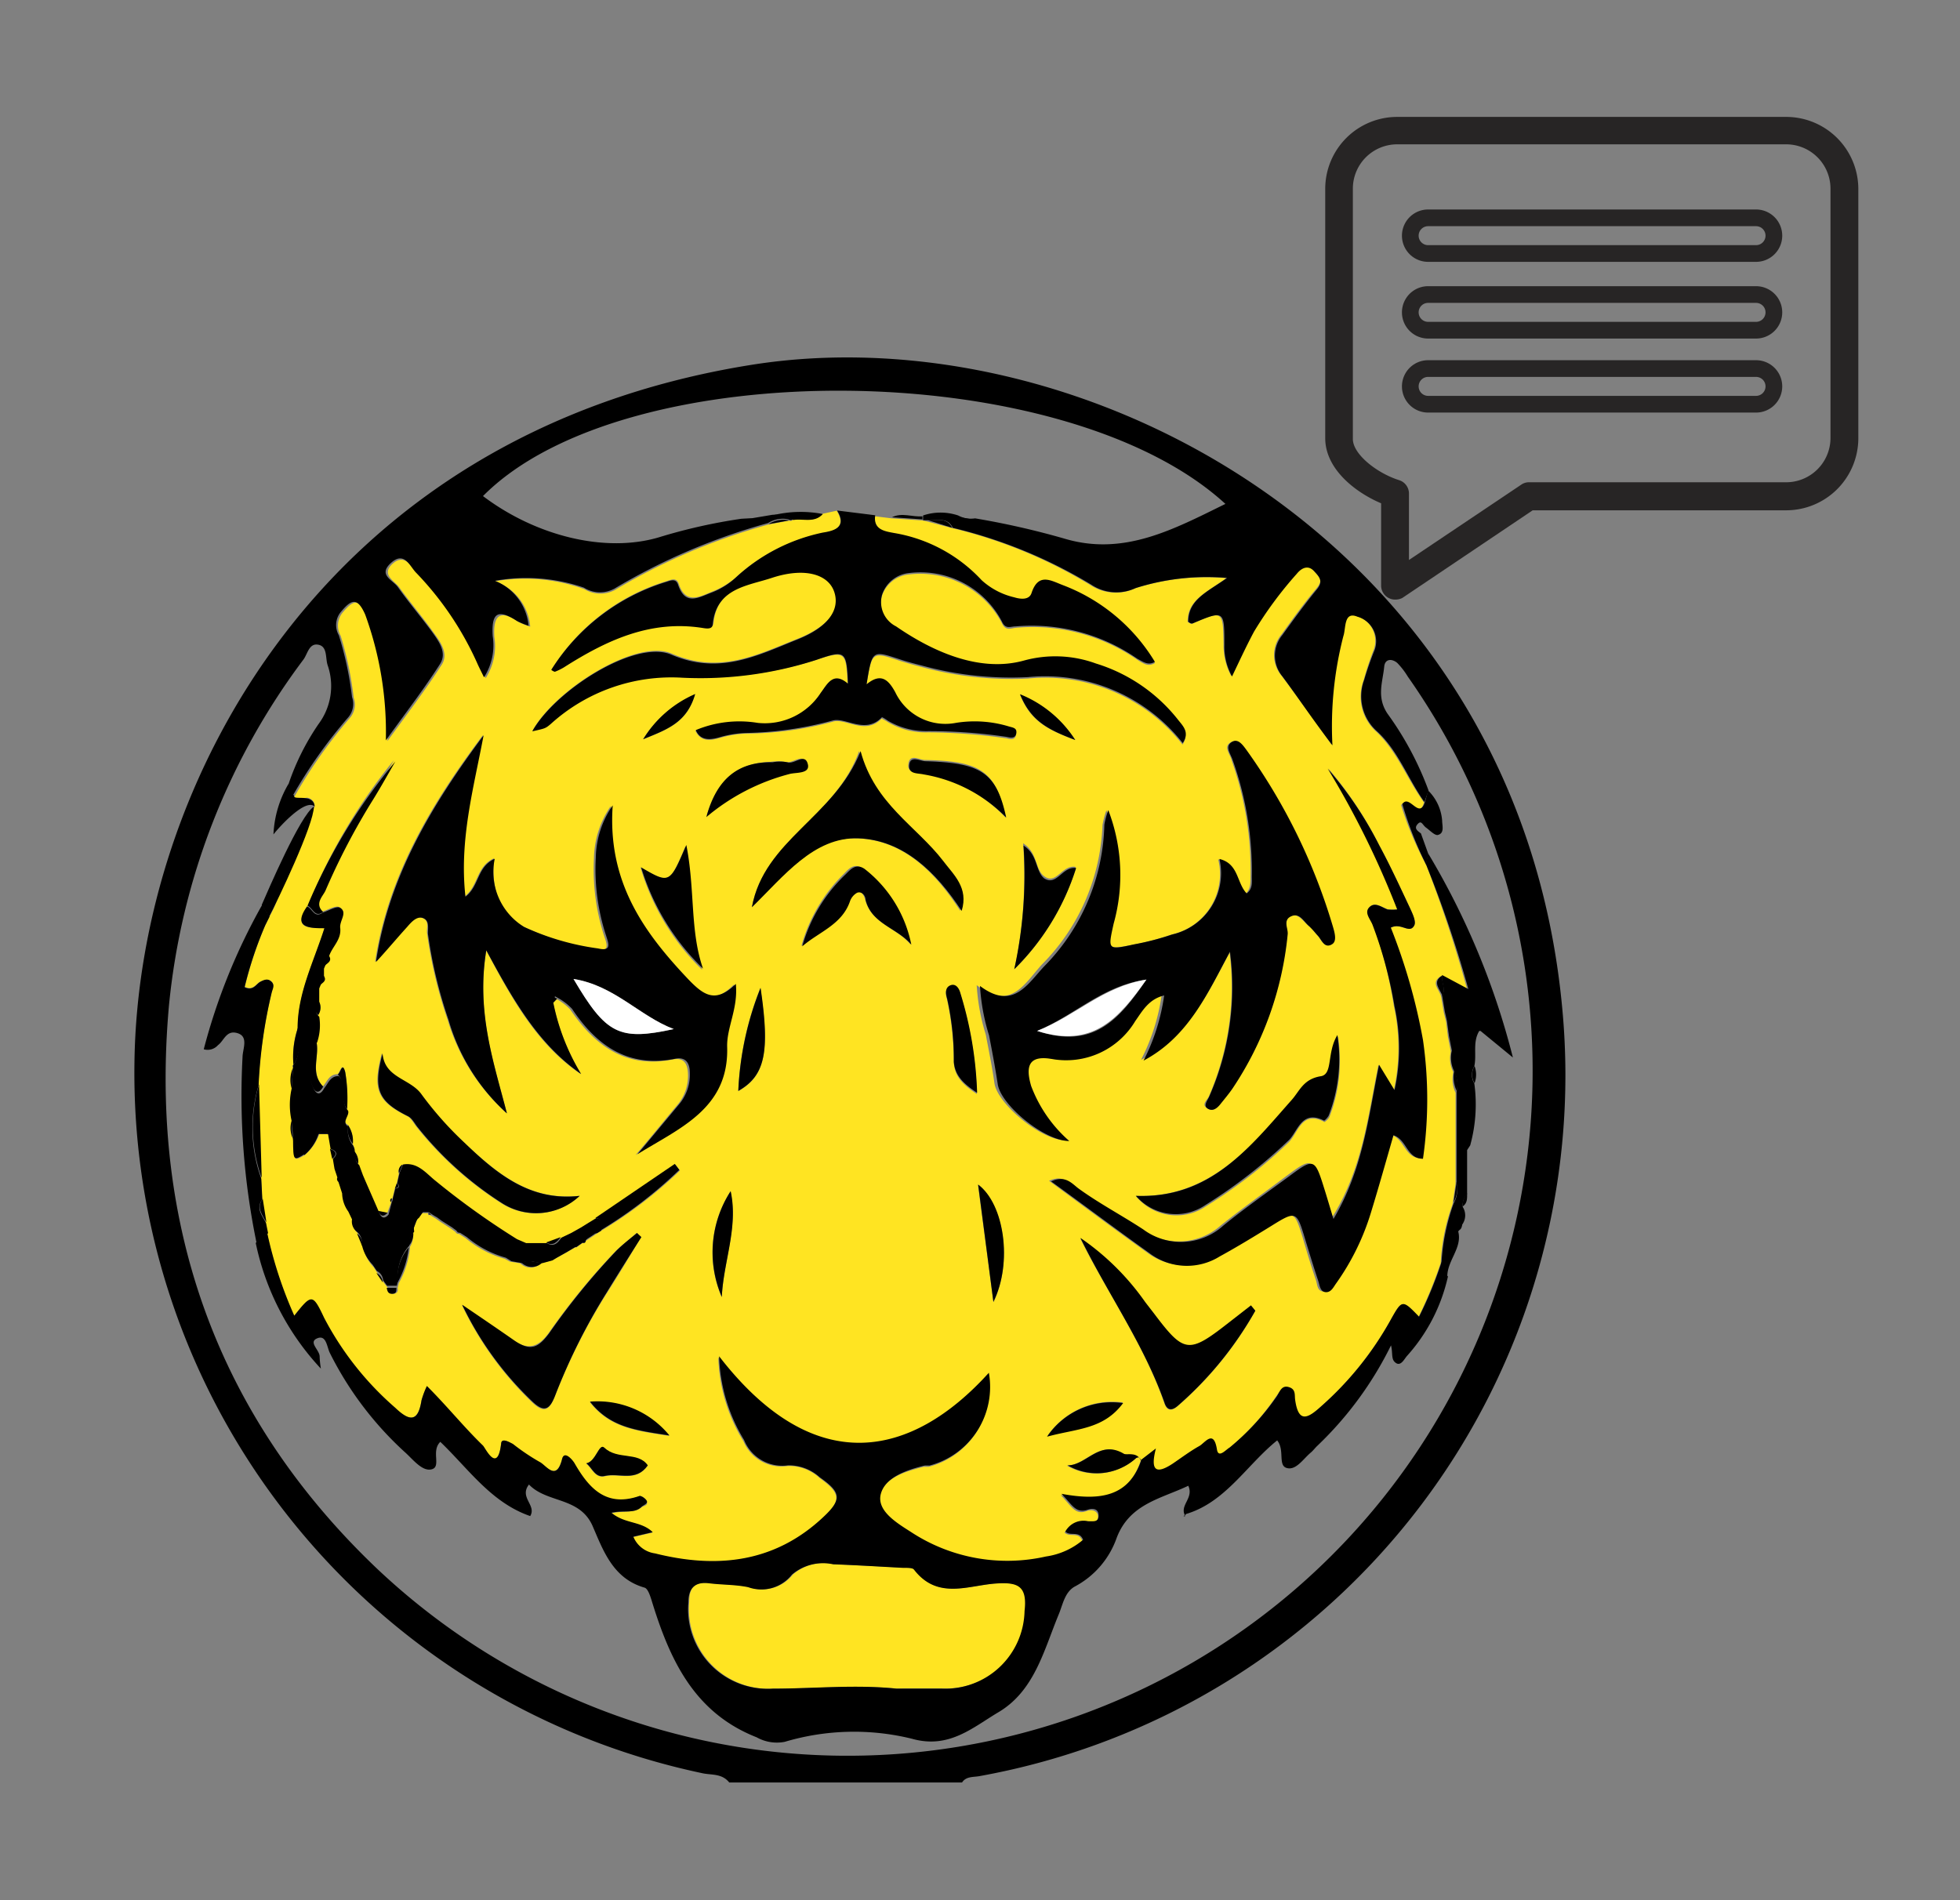<svg id="Capa_1" data-name="Capa 1" xmlns="http://www.w3.org/2000/svg" viewBox="0 0 95.04 92.16"><rect x="0" y="0" width="95.04" height="92.16" fill="#808080" stroke="none"/><defs><style>.cls-1{fill:#272525;}.cls-2{fill:#ffe422;}.cls-3{fill:#fff;}</style></defs><title>icono-</title><path class="cls-1" d="M90.11,21.25V9.16a3.5,3.5,0,0,0-3.5-3.49H67.75a3.49,3.49,0,0,0-3.49,3.49V21.25c0,1.51,1.48,2.64,2.71,3.16v4a.68.68,0,0,0,.36.59.65.65,0,0,0,.31.08A.73.73,0,0,0,68,29l6.32-4.25H86.61A3.5,3.5,0,0,0,90.11,21.25Zm-1.35,0a2.15,2.15,0,0,1-2.15,2.14H74.14a.64.64,0,0,0-.38.12l-5.44,3.65V23.94a.68.68,0,0,0-.47-.65c-1.06-.33-2.25-1.25-2.25-2V9.16A2.15,2.15,0,0,1,67.75,7H86.61a2.15,2.15,0,0,1,2.15,2.14Z"/><path class="cls-1" d="M86.42,11.43a1.27,1.27,0,0,0-1.26-1.27H69.25a1.27,1.27,0,1,0,0,2.54H85.16A1.27,1.27,0,0,0,86.42,11.43Zm-.81,0a.46.46,0,0,1-.45.46H69.25a.46.46,0,0,1,0-.92H85.16A.46.46,0,0,1,85.61,11.43Z"/><path class="cls-1" d="M86.42,15.15a1.27,1.27,0,0,0-1.26-1.27H69.25a1.27,1.27,0,1,0,0,2.54H85.16A1.27,1.27,0,0,0,86.42,15.15Zm-.81,0a.46.46,0,0,1-.45.46H69.25a.46.46,0,0,1,0-.92H85.16A.46.46,0,0,1,85.61,15.15Z"/><path class="cls-1" d="M86.42,18.74a1.27,1.27,0,0,0-1.26-1.27H69.25a1.27,1.27,0,1,0,0,2.54H85.16A1.27,1.27,0,0,0,86.42,18.74Zm-.81,0a.46.46,0,0,1-.45.46H69.25a.46.46,0,1,1,0-.92H85.16A.46.46,0,0,1,85.61,18.74Z"/><path class="cls-2" d="M46.16,25.61a23.27,23.27,0,0,1,6.72,2.77,2.23,2.23,0,0,0,2.15.16,11.21,11.21,0,0,1,4.43-.5c-.94.69-1.89,1.05-1.87,2.13.06,0,.15.11.19.09,1.53-.66,1.52-.66,1.55,1a3.12,3.12,0,0,0,.37,1.52c.36-.73.69-1.47,1.08-2.19a17.47,17.47,0,0,1,2.06-2.79c.27-.32.48-.53.85-.13s.45.5.12.9c-.59.7-1.13,1.45-1.67,2.2a1.56,1.56,0,0,0,0,2c.75,1,1.48,2,2.43,3.35a17.54,17.54,0,0,1,.54-5.3c.12-.36,0-1.22.67-.94a1.25,1.25,0,0,1,.84,1.61A14.83,14.83,0,0,0,66.12,33a2.28,2.28,0,0,0,.62,2.49c1,.94,1.5,2.31,2.31,3.43-.28.92-.78-.39-1.11.13a16.21,16.21,0,0,0,1.21,2.89,59.33,59.33,0,0,1,2,6.08l-1.27-.68c-.54.32-.08.64,0,1l.13.77.11.44.09.74.14.71a1.48,1.48,0,0,0,.12,1,1.55,1.55,0,0,0,.11,1v4.42l-.15,1a9.69,9.69,0,0,0-.57,2.83,20.69,20.69,0,0,1-1.13,2.73C68,63,68,63,67.4,64.08A16.06,16.06,0,0,1,64,68.27c-.65.59-1.11.84-1.26-.33,0-.23-.08-.52-.33-.6s-.44.27-.59.47a11.75,11.75,0,0,1-2.26,2.46c-.17.13-.54.55-.62.1-.16-1-.57-.32-.85-.17a15.21,15.21,0,0,0-1.29.86c-.78.53-1.1.33-.82-.74l-.69.53c-.18-.44-.69-.24-.83-.33-1.19-.71-1.8.56-2.73.56a2.84,2.84,0,0,0,3.32-.34c.15-.1.19,0,.26.11-.59,1.79-2,2-3.88,1.66.52.52.69,1,1.28.77.24-.09.53,0,.53.28s-.23.32-.51.27a1.07,1.07,0,0,0-1.11.5c.24.25.68-.07.86.4a3.58,3.58,0,0,1-1.8.82,8.5,8.5,0,0,1-6.55-1.19c-.69-.45-1.68-1-1.46-1.85s1.25-1.15,2.12-1.37l.24,0a3.93,3.93,0,0,0,2.88-4.5c-3.73,4.12-8.44,5.21-13.08-.8a8.21,8.21,0,0,0,1.22,4.06A2,2,0,0,0,38.2,71.1a2.18,2.18,0,0,1,1.54.58c1,.72,1.09,1.07.18,1.93-2.36,2.21-5.16,2.51-8.17,1.75a1.29,1.29,0,0,1-1.05-.81l.94-.22c-.55-.55-1.32-.38-2-.93.59-.15,1.09,0,1.45-.28.1-.1.35-.09.27-.29s-.27-.29-.35-.26c-1.62.58-2.46-.35-3.17-1.59-.12-.22-.49-.59-.59-.21-.28,1.1-.78.3-1.1.16a12,12,0,0,1-1.28-.87c-.19-.13-.54-.35-.58,0-.18,1.47-.75.21-.88.09-.91-.9-1.77-1.87-2.72-2.89a5.06,5.06,0,0,0-.26.69c-.16,1-.56,1-1.27.37a14.86,14.86,0,0,1-3.44-4.36c-.56-1.19-.62-1.18-1.46-.12a20.08,20.08,0,0,1-1.31-4l-.06-.52-.18-1.16-.05-1-.13-4.55a24.08,24.08,0,0,1,.64-4.47c0-.19.16-.38,0-.53s-.37-.08-.55,0-.34.45-.75.25a18.63,18.63,0,0,1,1-3l.21-.43v0a5.26,5.26,0,0,0,.67-2.42c.43-.8.86-1.6,1.26-2.41.13-.26.42-.58.08-.83s-.48.16-.7.3-.25.2-.37.3l.25-.72a23.54,23.54,0,0,1,2.68-3.81,1,1,0,0,0,.2-1,16.76,16.76,0,0,0-.63-3,1,1,0,0,1,.07-1.1c.5-.6.81-.8,1.2.1a16.73,16.73,0,0,1,1,6.1c.89-1.23,1.81-2.43,2.63-3.7.34-.53-.05-1.09-.38-1.54-.53-.75-1.13-1.45-1.67-2.2-.23-.33-.92-.63-.33-1.16s.92.17,1.22.47a15.31,15.31,0,0,1,2.94,4.35l.35.73a2.86,2.86,0,0,0,.42-2c-.06-1,.23-1.38,1.18-.72a3.37,3.37,0,0,0,.56.22A2.56,2.56,0,0,0,24,28.19a8.48,8.48,0,0,1,4.33.38,1.51,1.51,0,0,0,1.48.05,29.88,29.88,0,0,1,7.45-3.18l1-.19a.17.17,0,0,0,.2-.05c.48-.07,1,.17,1.42-.28l.69-.15c.52.83-.18,1-.69,1.09A8.79,8.79,0,0,0,35.69,28a3.91,3.91,0,0,1-1.12.68c-.61.24-1.31.68-1.66-.37-.11-.32-.37-.19-.6-.12a10,10,0,0,0-5.55,4.26c.12.06.16.1.18.09a3.42,3.42,0,0,0,.43-.21c2.06-1.31,4.2-2.32,6.75-1.92.19,0,.45.08.48-.2.18-1.75,1.69-1.84,2.88-2.23,1.53-.52,2.67-.18,3,.68s-.27,1.71-1.8,2.32c-1.95.77-3.78,1.74-6.11.72-1.69-.74-5.61,1.71-6.74,3.72.63-.13.63-.12.9-.36a8.71,8.71,0,0,1,6.38-2.23A18.21,18.21,0,0,0,39.59,32c1.38-.45,1.45-.4,1.51,1.2-.72-.62-1,0-1.32.44a3.21,3.21,0,0,1-3.06,1.45,5.59,5.59,0,0,0-3,.35c.29.61.84.45,1.25.33a5.29,5.29,0,0,1,1.17-.19A16.64,16.64,0,0,0,40.39,35c.61-.19,1.57.68,2.36-.15,0,0,.2.1.3.17a3.59,3.59,0,0,0,1.94.5,27.18,27.18,0,0,1,3.82.29c.2.05.41.09.46-.18s-.17-.27-.37-.34a5.7,5.7,0,0,0-2.56-.16,2.7,2.7,0,0,1-2.94-1.5c-.32-.57-.68-1-1.39-.37.27-1.66.27-1.66,1.56-1.23.38.12.77.23,1.16.33a16.67,16.67,0,0,0,5.11.55,8.45,8.45,0,0,1,7.5,3.2c.34-.52,0-.81-.21-1.12a8.07,8.07,0,0,0-4-2.74,5.73,5.73,0,0,0-3.5-.15c-2.08.57-4.31-.37-6.19-1.65a1.33,1.33,0,0,1-.68-1.53,1.53,1.53,0,0,1,1.33-1.06,4.47,4.47,0,0,1,4.48,2.34c.18.41.42.28.67.25A8.89,8.89,0,0,1,55.15,32c.3.19.52.35.85.16a8.77,8.77,0,0,0-4.47-3.72c-.58-.23-1.18-.6-1.51.37-.12.34-.52.32-.85.21a3.45,3.45,0,0,1-1.58-.83,7.58,7.58,0,0,0-4.25-2.29c-.42-.07-1-.14-.91-.86l.81.1,1.48.1.23.05ZM20.76,58.84l0,.09h.09l.28.17.24.17.48.31.24.17a.14.14,0,0,0,.16.09l.33.21a5,5,0,0,0,1.89,1l.26.14.5.08a.71.71,0,0,0,1,0l.48-.13L27,61l.47-.26.42-.24.06,0,.29-.21a.12.12,0,0,0,.16-.1l.55-.37.19-.12a21.47,21.47,0,0,0,3.83-2.93l-.22-.29-3.85,2.62h0l-.36.22-.37.23-.48.27-.48.22-.71.27h-1l-.43-.18A39.31,39.31,0,0,1,21.1,57.3c-.45-.37-.86-.93-1.59-.8a.37.37,0,0,0-.17.42l-.1.48-.1.25-.11.48q-.13.06-.06.18l-.19.52-.45-.08-.79-1.83-.18-.48h0a.8.8,0,0,0-.22-.64s.06-.07.05-.1a1.45,1.45,0,0,0-.09-.22,1.43,1.43,0,0,0-.23-.92c-.37-.23,0-.51-.05-.77A8.09,8.09,0,0,0,16.74,52c-.15-.54-.24,0-.37.1-.41,0-.5.35-.71.59-.64-.66-.14-1.5-.33-2.23a2.56,2.56,0,0,0,.09-1.23.65.65,0,0,0,0-.73v-.65c.09-.17.46-.24.23-.56v-.4c.12-.17.48-.25.24-.57.15-.47.6-.81.56-1.38,0-.32.41-.7,0-.94-.16-.11-.56.14-.85.22-.42-.4,0-.75.12-1.07a29.9,29.9,0,0,1,2.33-4.45c.36-.6.7-1.22,1.05-1.83A27.52,27.52,0,0,0,14.9,44c-.75,1.09.18,1,.84,1-.53,1.66-1.29,3.16-1.3,4.86a4.35,4.35,0,0,0-.21,1.79c-.06,0-.07.09,0,.14a1.53,1.53,0,0,0-.06,1,3.34,3.34,0,0,0,0,1.54,1.27,1.27,0,0,0,.07.94v0c0,1.06,0,1.06.55.74a2.44,2.44,0,0,0,.69-1h.46l.13.7.1.48.08.49.16.51a.17.17,0,0,0,.05.2l.18.56a1.47,1.47,0,0,0,.31.88l.17.39a.65.65,0,0,0,.22.58l.26.61a1.94,1.94,0,0,0,.52,1.05l.2.31,0,0,.3.45.2.26c0,.16.1.28.26.27s.24-.12.2-.29l.06-.23a4.51,4.51,0,0,0,.54-1.7v-.06A.89.89,0,0,0,20,59.8v-.06l.24-.63.2-.27h.29ZM27,48.46a2.74,2.74,0,0,1,.65.5c1.21,1.78,2.72,2.88,5,2.42.5-.09.69.19.71.7a2.2,2.2,0,0,1-.54,1.54c-.66.79-1.31,1.6-2,2.4,2-1.27,4.44-2.17,4.35-5.2,0-1,.55-1.88.42-3.07-1,1-1.57.55-2.31-.23-2.17-2.29-3.91-4.74-3.66-8.43a4.6,4.6,0,0,0-.82,2.54,10.5,10.5,0,0,0,.5,3.78c.12.36.3.78-.38.63a12.55,12.55,0,0,1-3.54-1.1c-1.26-.71-1.54-1.89-1.43-3.31-.87.4-.74,1.33-1.42,1.85-.3-2.76.4-5.28.89-7.83-2.5,3.33-4.6,6.81-5.23,11,.56-.54,1-1.14,1.51-1.7.19-.22.41-.58.78-.43s.19.49.23.75a22.27,22.27,0,0,0,1,4.2A9.79,9.79,0,0,0,24.58,54c-.65-2.48-1.5-4.93-1-7.9,1.3,2.47,2.53,4.61,4.59,6a10.79,10.79,0,0,1-1.35-3.46Zm32.62-2.29a13.29,13.29,0,0,1-1,7c-.09.2-.38.39-.09.58s.46,0,.62-.2.41-.49.59-.75a16.28,16.28,0,0,0,2.68-7.49c0-.3-.18-.71.17-.88s.61.27.87.48.26.31.41.44.32.68.71.44c.22-.15.13-.51,0-.79a28.66,28.66,0,0,0-4.18-8.59c-.19-.26-.42-.61-.75-.39s0,.55.07.85a16,16,0,0,1,.92,5.65c0,.29,0,.6-.24.83-.5-.51-.39-1.44-1.33-1.67a3,3,0,0,1-2.28,3.65,12.91,12.91,0,0,1-1.85.49c-1.28.24-1.26.23-1-1a8.8,8.8,0,0,0-.29-5.52,4.47,4.47,0,0,0-.19.71,10.1,10.1,0,0,1-2.94,6.77c-.83.91-1.52,2.29-3.16,1a10.07,10.07,0,0,0,.44,2.4c.15.79.31,1.57.42,2.36.15,1,2.26,2.77,3.47,2.77a6.72,6.72,0,0,1-1.85-2.67c-.23-1-.06-1.5,1-1.32a3.9,3.9,0,0,0,4.09-1.84c.33-.46.64-1.06,1.4-1.23a9.88,9.88,0,0,1-1,3.15C57.61,50.29,58.55,48.2,59.64,46.17Zm7.22,5.48c-.53,2.61-.78,5.07-2.28,7.45-.22-.7-.33-1.08-.45-1.46-.46-1.5-.5-1.52-1.75-.59-1.05.79-2.13,1.56-3.16,2.38a3.07,3.07,0,0,1-3.87.18c-1.05-.65-2.14-1.24-3.16-2-.34-.24-.64-.65-1.3-.34,1.63,1.2,3.19,2.36,4.77,3.49a3,3,0,0,0,3.39.15c.84-.46,1.66-1,2.48-1.46,1.22-.76,1.25-.75,1.66.58.2.69.41,1.38.64,2.06.07.21.06.53.36.55s.39-.25.52-.43a12.32,12.32,0,0,0,1.69-3.43c.37-1.24.72-2.49,1.08-3.74.66.21.64,1.11,1.43,1.14a19.86,19.86,0,0,0,0-5.76A26.69,26.69,0,0,0,67.43,45c.51-.27.91.32,1.14-.11.11-.2-.1-.61-.22-.89-.48-1-.93-2-1.47-3a18.54,18.54,0,0,0-2.48-3.74,43.9,43.9,0,0,1,3.37,6.84,1.62,1.62,0,0,1-.47,0c-.29-.09-.62-.38-.88-.11s.07.6.17.88a21.3,21.3,0,0,1,1,3.93,9.43,9.43,0,0,1,0,4.06ZM36.46,44c1.49-1.49,2.86-3.42,5.1-3.34s3.79,1.64,5,3.51c.35-1.12-.39-1.74-.9-2.43-1.25-1.68-3.27-2.74-4-5.31C40.5,39.65,37.05,40.75,36.46,44ZM31.09,60l-.22-.2c-.33.29-.68.56-1,.86a33.67,33.67,0,0,0-3.27,4c-.51.69-1,.83-1.71.34L22.4,63.3A16.13,16.13,0,0,0,25.79,68c.61.59.87.38,1.14-.34a29.08,29.08,0,0,1,2.48-4.92C30,61.82,30.53,60.93,31.09,60Zm29.77,3.56-.21-.22-1.07.84c-1.95,1.51-2.17,1.49-3.62-.44l-.44-.57a12.38,12.38,0,0,0-3.14-3.11c1.33,2.69,3.09,5.13,4.08,8,.13.39.37.37.63.15A17.27,17.27,0,0,0,60.86,63.59ZM55.07,58a2.54,2.54,0,0,0,3.4.51,24.1,24.1,0,0,0,4-3.09c.48-.45.64-1.61,1.76-1,0,0,.19-.14.23-.24a7.6,7.6,0,0,0,.42-3.9c-.53.83-.2,1.88-.81,2-.83.11-1,.7-1.4,1.14C60.59,55.62,58.69,58.12,55.07,58Zm-27,0c-2.41.25-4-1.12-5.59-2.6a16.27,16.27,0,0,1-2.07-2.32c-.55-.77-1.8-.77-1.89-2-.48,1.77-.21,2.34,1.24,3.06.19.1.31.36.46.54a16.79,16.79,0,0,0,4.08,3.67A3.09,3.09,0,0,0,28.1,58Zm16.08-12.2a6.11,6.11,0,0,0-2.31-3.68c-.42-.28-.67,0-.92.26a7.82,7.82,0,0,0-2.06,3.5c.8-.7,1.91-1.05,2.31-2.18a.74.74,0,0,1,.36-.43c.23-.09.36.15.41.33C42.25,44.82,43.51,45,44.18,45.84Zm-13.1-3.76a11.41,11.41,0,0,0,3,5c-.64-1.86-.38-3.85-.81-6C32.46,42.88,32.46,42.88,31.08,42.08Zm21.09,0c-.67-.09-.93.92-1.53.44-.43-.34-.29-1.13-1-1.58A21.64,21.64,0,0,1,49.19,47,11.88,11.88,0,0,0,52.17,42.12Zm-3.39-2.45c-.47-2.19-1.21-2.68-3.9-2.73-.27,0-.72-.32-.8.17s.4.4.7.46A7.31,7.31,0,0,1,48.78,39.67Zm-14.54,0a10,10,0,0,1,4-2.07c.32-.07.93,0,.86-.44-.1-.63-.63,0-1-.13a2.36,2.36,0,0,0-.71,0C35.79,37,34.76,37.77,34.24,39.65ZM48.17,63.16c.93-1.91.52-4.74-.75-5.7Zm-.8-10.1a18.77,18.77,0,0,0-.8-4.84c-.07-.22-.19-.49-.49-.38s-.22.43-.16.63a14.36,14.36,0,0,1,.33,3.07C46.29,52.19,46.67,52.6,47.37,53.06ZM35,62.92c.07-1.71.8-3.38.42-5.13A5.44,5.44,0,0,0,35,62.92Zm1.87-15a15,15,0,0,0-1.07,5C37.1,52.19,37.33,51.05,36.87,47.92ZM32.45,69.64A4.51,4.51,0,0,0,28.6,68C29.58,69.26,30.85,69.39,32.45,69.64Zm18.31,0c1.46-.4,2.73-.33,3.69-1.62A3.81,3.81,0,0,0,50.76,69.69ZM31.41,71.08c-.48-.67-1.48-.24-2.12-.85-.25-.24-.4.67-.87.75.29.23.43.73.91.62C30,71.44,30.83,71.9,31.41,71.08Zm2.29-37.4a5.55,5.55,0,0,0-2.52,2.18C32.36,35.38,33.3,35.06,33.7,33.68Zm15.76,0c.51,1.33,1.4,1.73,2.67,2.21A5.71,5.71,0,0,0,49.46,33.69Z"/><path class="cls-2" d="M43.52,81.9c-2-.19-4,0-6,0a3.87,3.87,0,0,1-4.1-4.2c0-.72.26-1,1-.92s1.28.06,1.9.19a1.88,1.88,0,0,0,2.12-.6,2.29,2.29,0,0,1,2-.51l3.35.17c.19,0,.49,0,.57.09,1.11,1.49,2.61.76,4,.67,1.06-.06,1.5.14,1.36,1.35a3.84,3.84,0,0,1-4,3.75c-.63,0-1.27,0-1.91,0Z"/><path d="M35.36,86.45C35,86,34.49,86.1,34.05,86A34.71,34.71,0,0,1,6.52,51.51C6.7,38.13,15.6,21,36.47,17.69c16-2.53,37.16,8.56,39.28,31.18A34.54,34.54,0,0,1,47.51,86.14c-.3.06-.66,0-.86.31Zm1.13-61.32.95-.16a1.67,1.67,0,0,1,1,.22.17.17,0,0,1-.2,0,1.33,1.33,0,0,0-1,.18,30.1,30.1,0,0,0-7.45,3.18,1.46,1.46,0,0,1-1.48-.05A8.61,8.61,0,0,0,24,28.17a2.59,2.59,0,0,1,1.63,2.18,4.23,4.23,0,0,1-.56-.23c-1-.65-1.24-.32-1.18.73a2.88,2.88,0,0,1-.42,2c-.15-.31-.26-.52-.35-.73a15.33,15.33,0,0,0-2.94-4.34c-.31-.31-.57-1.07-1.22-.48s.09.83.33,1.17c.53.75,1.13,1.45,1.67,2.19.33.46.72,1,.38,1.54-.82,1.28-1.75,2.48-2.63,3.71a16.69,16.69,0,0,0-1-6.1c-.4-.91-.71-.7-1.2-.11a1,1,0,0,0-.08,1.11,16.43,16.43,0,0,1,.64,3,1,1,0,0,1-.2,1,23.6,23.6,0,0,0-2.69,3.81A.71.71,0,0,1,14,38a11.86,11.86,0,0,1,1.45-2.89,3.08,3.08,0,0,0,.44-2.84c-.12-.35,0-.91-.45-1s-.52.43-.72.71A33.33,33.33,0,0,0,8.19,48.8c-.95,10.66,2.36,19.91,10.07,27.26a33.22,33.22,0,0,0,50-43.25,3.63,3.63,0,0,0-.51-.66c-.25-.21-.59-.21-.63.18-.07.75-.38,1.46.15,2.27a15.37,15.37,0,0,1,2,3.74l-.2.56c-.8-1.12-1.27-2.49-2.3-3.43a2.28,2.28,0,0,1-.62-2.5,14.83,14.83,0,0,1,.51-1.46,1.24,1.24,0,0,0-.84-1.6c-.67-.28-.55.57-.68.94a17.52,17.52,0,0,0-.53,5.3c-1-1.31-1.68-2.34-2.43-3.35a1.57,1.57,0,0,1,0-2c.54-.75,1.08-1.49,1.66-2.2.34-.4.15-.61-.12-.9s-.58-.19-.84.13a18.74,18.74,0,0,0-2.07,2.8c-.38.71-.72,1.45-1.07,2.18a3,3,0,0,1-.37-1.51c0-1.71,0-1.71-1.55-1.06,0,0-.13,0-.2-.09,0-1.08.93-1.44,1.88-2.12a11.41,11.41,0,0,0-4.43.49,2.2,2.2,0,0,1-2.15-.16,23.53,23.53,0,0,0-6.72-2.76c-.27-.55-.79-.33-1.21-.37l-.23,0V25a2.67,2.67,0,0,1,1.7,0,1.3,1.3,0,0,0,.82.14,39.1,39.1,0,0,1,4.39,1c2.86.83,5.26-.48,7.75-1.7-7.81-7.17-29.11-7.34-36-.38,2.58,1.95,5.94,2.77,8.53,2a26.77,26.77,0,0,1,4-.9Z"/><path d="M69.25,38.34a2.29,2.29,0,0,1,.68,1.47c0,.24.13.62-.23.69-.16,0-.37-.23-.55-.36s-.22-.38-.41-.17,0,.33.16.45l.36,1-.11.51A17.38,17.38,0,0,1,68,39c.33-.52.83.79,1.1-.12Z"/><path d="M15.26,39.12c-.44-.43-1.73,1-2,1.35A5.28,5.28,0,0,1,14,38a.62.62,0,0,0,.26.58C14.19,38.86,15.19,38.44,15.26,39.12Z"/><path d="M37.44,25a5.68,5.68,0,0,1,2.46-.07c-.41.45-.95.21-1.43.29A1.67,1.67,0,0,0,37.44,25Z"/><path d="M43.25,25.09c.48-.25,1,0,1.48-.05v.15Z"/><path d="M46.17,25.6,45,25.23C45.38,25.27,45.9,25.05,46.17,25.6Z"/><path d="M38.27,25.24l-1,.18A1.33,1.33,0,0,1,38.27,25.24Z"/><path d="M46.43,25.07l.82.14A1.3,1.3,0,0,1,46.43,25.07Z"/><path d="M36,25.2l.51-.07Z"/><path d="M57.46,73.5c-.27-.5.44-.84.16-1.44-1.32.63-2.84.87-3.47,2.52a4.27,4.27,0,0,1-2,2.35c-.53.27-.61.9-.83,1.41-.71,1.73-1.17,3.67-2.9,4.7-1.25.74-2.4,1.8-4.2,1.29a11.76,11.76,0,0,0-6.17.15,2,2,0,0,1-1.36-.22c-3.06-1.2-4.23-3.81-5.1-6.66-.07-.22-.18-.56-.34-.6-1.53-.44-2-1.8-2.52-3-.63-1.41-2.21-1.09-3.08-2-.49.63.38,1,.06,1.53v0c-1.89-.65-3-2.3-4.36-3.6-.46.45.06,1.2-.41,1.33s-.93-.5-1.33-.85A16.45,16.45,0,0,1,16,65.63c-.15-.29-.17-.91-.62-.72s.13.57.12.89a4.22,4.22,0,0,0,.06.58,12.69,12.69,0,0,1-3.16-6.1l.56-.47a20.38,20.38,0,0,0,1.31,4c.84-1.06.89-1.08,1.45.11a14.92,14.92,0,0,0,3.45,4.36c.71.68,1.11.68,1.27-.37a4.32,4.32,0,0,1,.26-.69c1,1,1.8,2,2.72,2.89.12.12.7,1.38.88-.08,0-.32.39-.09.57,0a10.42,10.42,0,0,0,1.29.87c.32.15.82,1,1.1-.15.1-.39.46,0,.59.2.71,1.24,1.55,2.17,3.17,1.6.08,0,.31.14.35.26s-.18.19-.27.28c-.36.34-.86.14-1.45.28.66.55,1.43.39,2,.94l-.94.22a1.33,1.33,0,0,0,1.05.81c3,.75,5.8.46,8.16-1.76.92-.86.87-1.2-.17-1.93a2.23,2.23,0,0,0-1.54-.58,2,2,0,0,1-2.13-1.23,8.24,8.24,0,0,1-1.21-4.06c4.64,6,9.35,4.92,13.08.8a3.94,3.94,0,0,1-2.88,4.5,2,2,0,0,0-.24,0c-.88.22-1.91.57-2.12,1.38s.77,1.4,1.46,1.84a8.5,8.5,0,0,0,6.55,1.19,3.56,3.56,0,0,0,1.8-.81c-.19-.47-.63-.15-.86-.4a1,1,0,0,1,1.1-.5c.28,0,.51.05.51-.28s-.28-.36-.52-.28c-.59.2-.76-.24-1.28-.77,1.88.35,3.28.14,3.88-1.66h0l.7-.54c-.28,1.08,0,1.27.81.74.43-.29.85-.61,1.3-.86.27-.15.69-.83.85.17.07.45.44,0,.61-.09a12.05,12.05,0,0,0,2.27-2.46c.15-.2.23-.58.59-.48s.29.37.32.61c.16,1.17.62.91,1.27.32a15.78,15.78,0,0,0,3.36-4.18c.56-1,.57-1,1.38-.16a19.47,19.47,0,0,0,1.12-2.74,1.14,1.14,0,0,0,.28.79,8.51,8.51,0,0,1-2,3.87c-.13.16-.29.49-.53.32s-.13-.43-.23-.85a17.2,17.2,0,0,1-3.56,4.86c-.12.11-.21.24-.33.34-.37.31-.71.87-1.16.75s-.09-.87-.47-1.34c-1.47,1.18-2.5,3-4.42,3.57ZM43.77,81.9c.63,0,1.27,0,1.91,0a3.85,3.85,0,0,0,4-3.76c.14-1.21-.31-1.41-1.36-1.34-1.35.08-2.85.82-4-.67-.08-.11-.38-.08-.58-.09-1.11-.06-2.22-.13-3.34-.17a2.32,2.32,0,0,0-2,.5,1.89,1.89,0,0,1-2.12.61c-.62-.13-1.27-.11-1.9-.19s-1,.19-1,.92a3.86,3.86,0,0,0,4.09,4.19c2,0,4-.21,6,0Z"/><path d="M40.59,24.76l1.85.23c-.11.71.49.78.91.86a7.46,7.46,0,0,1,4.25,2.29,3.54,3.54,0,0,0,1.58.83c.33.1.73.13.84-.21.33-1,.94-.6,1.52-.38A8.9,8.9,0,0,1,56,32.1c-.33.19-.56,0-.85-.15a9,9,0,0,0-5.9-1.57c-.26,0-.49.16-.67-.24a4.46,4.46,0,0,0-4.48-2.35,1.54,1.54,0,0,0-1.33,1.06,1.32,1.32,0,0,0,.68,1.53c1.87,1.29,4.11,2.23,6.19,1.66a5.74,5.74,0,0,1,3.5.14,8.09,8.09,0,0,1,4,2.75c.24.3.55.6.21,1.11a8.49,8.49,0,0,0-7.5-3.2,16.34,16.34,0,0,1-5.11-.55c-.39-.1-.78-.2-1.16-.33-1.29-.42-1.29-.43-1.56,1.23.71-.59,1.07-.2,1.39.38a2.69,2.69,0,0,0,2.94,1.49,5.7,5.7,0,0,1,2.56.17c.2.06.41.07.37.33s-.26.23-.46.18A25.74,25.74,0,0,0,45,35.46a3.68,3.68,0,0,1-1.94-.5c-.1-.07-.28-.19-.3-.17-.79.83-1.75,0-2.36.15a17.16,17.16,0,0,1-4.24.61,5.18,5.18,0,0,0-1.17.18c-.41.12-1,.28-1.25-.32a5.48,5.48,0,0,1,3-.35,3.23,3.23,0,0,0,3.06-1.46c.32-.42.6-1.06,1.32-.44C41.05,31.57,41,31.51,39.6,32a18.24,18.24,0,0,1-6.51.87,8.71,8.71,0,0,0-6.38,2.24c-.27.23-.28.22-.9.36,1.12-2,5-4.47,6.74-3.72,2.32,1,4.16.05,6.1-.73,1.54-.61,2.09-1.47,1.8-2.32s-1.43-1.19-3-.68c-1.19.4-2.7.49-2.89,2.24,0,.27-.28.23-.47.2-2.55-.41-4.69.6-6.75,1.91a2.84,2.84,0,0,1-.43.21s-.06,0-.18-.09a10.07,10.07,0,0,1,5.55-4.26c.23-.07.49-.2.6.13.35,1.05,1,.61,1.65.37A3.68,3.68,0,0,0,35.69,28a8.87,8.87,0,0,1,4.21-2.17C40.41,25.75,41.1,25.59,40.59,24.76Z"/><path d="M26.83,48.63a10.7,10.7,0,0,0,1.35,3.46c-2.07-1.43-3.29-3.57-4.6-6-.49,3,.36,5.42,1,7.91a9.74,9.74,0,0,1-2.83-4.53,22.16,22.16,0,0,1-1-4.19c0-.26.08-.63-.23-.75s-.59.21-.78.43c-.5.55-1,1.15-1.51,1.7.62-4.17,2.73-7.65,5.22-11-.48,2.56-1.19,5.08-.88,7.83.68-.52.55-1.45,1.42-1.84a3.12,3.12,0,0,0,1.43,3.31A12.57,12.57,0,0,0,29,46c.69.16.5-.26.39-.62a10.32,10.32,0,0,1-.5-3.78,4.58,4.58,0,0,1,.82-2.54c-.26,3.69,1.48,6.13,3.66,8.43.74.77,1.32,1.2,2.31.23.12,1.19-.45,2.12-.42,3.06.09,3-2.33,3.94-4.35,5.2l2-2.4a2.23,2.23,0,0,0,.54-1.54c0-.51-.22-.79-.71-.69-2.29.45-3.81-.64-5-2.42a2.77,2.77,0,0,0-.65-.51l-.18-.1Zm5.84,1.28c-1.64-.63-2.87-2.11-4.86-2.43C29.39,50.16,30,50.49,32.67,49.91Z"/><path d="M59.64,46.16c-1.08,2-2,4.12-4.19,5.28a9.94,9.94,0,0,0,1-3.16c-.76.18-1.07.78-1.4,1.24A3.9,3.9,0,0,1,51,51.36c-1.12-.19-1.28.35-1,1.31a6.65,6.65,0,0,0,1.85,2.67c-1.22,0-3.33-1.76-3.47-2.76-.12-.79-.27-1.58-.42-2.36a10.07,10.07,0,0,1-.44-2.4c1.64,1.23,2.33-.15,3.16-1A10.12,10.12,0,0,0,53.55,40a4,4,0,0,1,.19-.71A8.77,8.77,0,0,1,54,44.8c-.28,1.27-.3,1.29,1,1a13.23,13.23,0,0,0,1.85-.48,3.05,3.05,0,0,0,2.28-3.66c.94.23.83,1.16,1.32,1.67.3-.22.25-.54.25-.82a16,16,0,0,0-.93-5.65c-.1-.3-.38-.64-.06-.86s.55.13.75.4A28.61,28.61,0,0,1,64.65,45c.08.28.17.65-.05.79-.39.25-.51-.23-.72-.43a5.66,5.66,0,0,0-.4-.44c-.26-.21-.45-.67-.87-.48s-.14.58-.17.87a16.24,16.24,0,0,1-2.68,7.49c-.18.26-.39.51-.59.76s-.41.34-.62.2,0-.38.09-.59A13.15,13.15,0,0,0,59.64,46.16ZM50.29,50c2.74.92,4-.58,5.3-2.49C53.48,47.8,52.17,49.21,50.29,50Z"/><path d="M66.87,51.64l.75,1.23a9.43,9.43,0,0,0,0-4.06,20.86,20.86,0,0,0-1.06-3.94c-.1-.28-.43-.6-.16-.87s.59,0,.88.11a2.32,2.32,0,0,0,.47,0,43.36,43.36,0,0,0-3.37-6.83A18.15,18.15,0,0,1,66.88,41c.54,1,1,2,1.47,3,.13.28.33.68.23.88-.23.44-.63-.15-1.14.11A28.25,28.25,0,0,1,69,50.44a20.22,20.22,0,0,1,0,5.76c-.79,0-.77-.92-1.43-1.14-.36,1.25-.71,2.5-1.09,3.74a11.89,11.89,0,0,1-1.68,3.43c-.14.19-.25.46-.52.44s-.29-.34-.36-.55c-.23-.69-.44-1.38-.65-2.07-.4-1.33-.44-1.33-1.66-.57-.81.5-1.63,1-2.47,1.46a3,3,0,0,1-3.39-.15c-1.58-1.13-3.14-2.3-4.78-3.49.67-.32,1,.09,1.31.33,1,.73,2.11,1.31,3.16,2a3.06,3.06,0,0,0,3.87-.18c1-.82,2.1-1.59,3.16-2.37,1.25-.93,1.28-.92,1.75.59.12.38.23.76.44,1.45C66.09,56.7,66.34,54.24,66.87,51.64Z"/><path d="M16.22,56.69l-.08-.48c.25-.23.2-.38-.11-.49l-.12-.7c-.16-.22-.31-.21-.47,0a2.2,2.2,0,0,1-.68,1l-.55-.73h0c0-.31-.05-.62-.07-.93a3.53,3.53,0,0,1,0-1.55l.07-1c0-.06,0-.11,0-.14.42-.56.19-1.19.22-1.8,0-1.7.77-3.19,1.3-4.85-.66,0-1.59,0-.84-1.06.26.1.35.6.76.3.29-.09.69-.34.85-.23.37.25-.06.63,0,1,.05.57-.41.9-.55,1.37l-.24.58v.4l-.23.56v.64c-.1.24-.29.48,0,.73a2.6,2.6,0,0,1-.1,1.24,2.23,2.23,0,0,0-.21,2.15c.1.27.3.54.55.08.2-.24.3-.6.71-.59.48.47,0,1.19.45,1.68.08.25-.33.53,0,.77a1.18,1.18,0,0,0,.24.92.9.9,0,0,1,.08.21s0,.07,0,.11a.74.74,0,0,0,.22.63h0l.18.49c.26.61.53,1.21.79,1.82.11.26.25.31.45.09L19,58.3a.41.41,0,0,0,.05-.19l.12-.47c.15,0,.26-.1.09-.25l.11-.49.17-.42c.72-.13,1.13.44,1.59.8a37.65,37.65,0,0,0,3.94,2.82l.44.19h1c.35.2.53,0,.71-.26l.48-.23.48-.27.37-.23.36-.22h0c.43.07.3.35.24.61l-.2.12a.68.68,0,0,0-.55.36c0,.09-.06.13-.15.1l-.3.21-.05,0-.42.25L27,61l-.21.13-.48.13c-.33,0-.65-.2-1,0l-.51-.09L24.53,61a5,5,0,0,1-1.89-1l-.33-.21a.16.16,0,0,1-.17-.1l-.23-.17-.49-.31-.23-.17a2.61,2.61,0,0,1-.28-.17.53.53,0,0,0-.15-.08l0,0h-.25l-.19.27a.67.67,0,0,0-.24.63v.06a.77.77,0,0,0-.24.67l0,0a2.25,2.25,0,0,0-.54,1.7l-.06.24-.47,0-.19-.26a.56.56,0,0,0-.31-.46l0,0-.2-.3a2,2,0,0,1-.53-1,.65.65,0,0,0-.25-.61.63.63,0,0,1-.22-.59l-.18-.38a1.55,1.55,0,0,1-.3-.88l-.18-.56a.17.17,0,0,1-.05-.21Z"/><path d="M70.18,62a1.14,1.14,0,0,1-.28-.79,10.18,10.18,0,0,1,.58-2.83,1.4,1.4,0,0,0,.15-1c0-1.48,0-3,0-4.43a1.55,1.55,0,0,0-.12-1,1.46,1.46,0,0,1-.11-1l-.14-.71-.1-.74-.1-.43-.13-.78c.19-.32-.06-.64,0-1l1.27.68a56.82,56.82,0,0,0-2.06-6.07l.11-.51a36.75,36.75,0,0,1,4.11,9.9L71.79,50l-.06,0c-.33.54-.12,1.14-.24,1.71a.82.82,0,0,0,0,.84,7.49,7.49,0,0,1-.2,3l-.15.23v2.13a.8.8,0,0,0-.21.63.76.76,0,0,1,0,.81l-.22.38C70.92,60.55,70.13,61.16,70.18,62Z"/><path d="M36.46,44c.6-3.27,4-4.36,5.27-7.57.69,2.57,2.71,3.64,4,5.32.51.68,1.25,1.3.9,2.43-1.23-1.88-2.83-3.44-5-3.52S38,42.51,36.46,44Z"/><path d="M31.1,60c-.57.9-1.14,1.8-1.69,2.7a29.5,29.5,0,0,0-2.47,4.93c-.27.72-.53.92-1.14.33a16,16,0,0,1-3.39-4.68c.84.57,1.68,1.14,2.51,1.72s1.2.34,1.71-.34a33.77,33.77,0,0,1,3.26-4c.31-.31.66-.58,1-.86Z"/><path d="M60.87,63.57a17.46,17.46,0,0,1-3.77,4.62c-.26.22-.5.24-.63-.15-1-2.84-2.75-5.28-4.08-8a12.38,12.38,0,0,1,3.14,3.11l.44.57c1.45,1.92,1.67,1.95,3.61.43l1.08-.84Z"/><path d="M13,59.81l-.56.47a35.2,35.2,0,0,1-.68-9c0-.39.31-1-.24-1.17s-.65.36-.95.58a.67.67,0,0,1-.69.2,29.32,29.32,0,0,1,2.83-7l.36.57v0l-.21.42a18.78,18.78,0,0,0-1,3c.42.2.54-.14.76-.26s.38-.17.55,0,.05.34,0,.54a24.07,24.07,0,0,0-.63,4.47,7.27,7.27,0,0,0,.13,4.54l.05,1c-.33.44,0,.79.18,1.15Z"/><path d="M55.08,58c3.62.14,5.52-2.36,7.56-4.66.38-.43.56-1,1.39-1.14.62-.08.29-1.13.82-2a7.58,7.58,0,0,1-.42,3.9c-.05.1-.2.26-.23.25-1.12-.57-1.28.6-1.76,1a24.71,24.71,0,0,1-4,3.1A2.55,2.55,0,0,1,55.08,58Z"/><path d="M28.11,58a3.07,3.07,0,0,1-3.77.35,16.79,16.79,0,0,1-4.08-3.67c-.15-.18-.27-.44-.47-.54-1.44-.72-1.71-1.29-1.24-3.05.1,1.21,1.35,1.21,1.9,2a16.91,16.91,0,0,0,2.07,2.33C24.07,56.91,25.7,58.28,28.11,58Z"/><path d="M44.19,45.82c-.67-.82-1.94-1-2.22-2.19,0-.18-.18-.42-.41-.33a.76.76,0,0,0-.35.43c-.4,1.13-1.51,1.47-2.31,2.17A7.65,7.65,0,0,1,41,42.41c.25-.25.5-.55.92-.27A6.18,6.18,0,0,1,44.19,45.82Z"/><path d="M31.09,42.07c1.38.8,1.38.8,2.19-1.09.43,2.18.17,4.17.81,6A11.47,11.47,0,0,1,31.09,42.07Z"/><path d="M52.18,42.1a11.88,11.88,0,0,1-3,4.91,21.25,21.25,0,0,0,.45-6c.71.45.57,1.24,1,1.59C51.25,43,51.51,42,52.18,42.1Z"/><path d="M48.79,39.65a7.29,7.29,0,0,0-4-2.09c-.3-.07-.76,0-.7-.47s.53-.17.8-.17C47.58,37,48.32,37.47,48.79,39.65Z"/><path d="M34.25,39.63c.51-1.88,1.55-2.69,3.22-2.66a1.86,1.86,0,0,1,.71,0c.34.13.87-.51,1,.13.07.42-.54.36-.86.43A10.25,10.25,0,0,0,34.25,39.63Z"/><path d="M48.17,63.14l-.74-5.69C48.7,58.4,49.11,61.24,48.17,63.14Z"/><path d="M47.38,53c-.7-.46-1.08-.86-1.13-1.51a13.33,13.33,0,0,0-.33-3.08c-.06-.2-.11-.51.16-.62s.43.15.49.38A18.27,18.27,0,0,1,47.38,53Z"/><path d="M15.67,44.23c-.41.3-.5-.2-.76-.3a27.46,27.46,0,0,1,4.26-7c-.35.61-.69,1.22-1.06,1.82a33.06,33.06,0,0,0-2.33,4.45C15.65,43.48,15.24,43.83,15.67,44.23Z"/><path d="M35,62.9a5.47,5.47,0,0,1,.43-5.13C35.81,59.52,35.08,61.19,35,62.9Z"/><path d="M36.88,47.91c.46,3.12.22,4.26-1.08,5A15.29,15.29,0,0,1,36.88,47.91Z"/><path d="M55.35,70.83c-.07-.08-.11-.21-.26-.11a2.83,2.83,0,0,1-3.32.35c.93,0,1.54-1.27,2.73-.56.14.08.64-.12.82.33Z"/><path d="M32.46,69.62c-1.6-.25-2.87-.38-3.85-1.64A4.5,4.5,0,0,1,32.46,69.62Z"/><path d="M50.77,69.68a3.79,3.79,0,0,1,3.69-1.63C53.5,69.34,52.22,69.28,50.77,69.68Z"/><path d="M29.11,59.68c.06-.26.19-.54-.24-.61l3.85-2.62.22.29A21.52,21.52,0,0,1,29.11,59.68Z"/><path d="M31.41,71.07c-.57.82-1.37.35-2.07.51-.48.12-.62-.39-.91-.61.47-.08.62-1,.87-.76C29.94,70.82,30.94,70.39,31.41,71.07Z"/><path d="M33.71,33.66c-.4,1.38-1.34,1.71-2.52,2.19A5.52,5.52,0,0,1,33.71,33.66Z"/><path d="M12.69,57.13a7.27,7.27,0,0,1-.13-4.54Z"/><path d="M49.46,33.67a5.7,5.7,0,0,1,2.68,2.22C50.86,35.4,50,35,49.46,33.67Z"/><path d="M15.67,52.7c-.25.46-.45.19-.55-.08a2.23,2.23,0,0,1,.21-2.15C15.53,51.2,15,52,15.67,52.7Z"/><path d="M13.05,44.46l-.36-.57c.29-.66,1.86-4.34,2.53-4.77C15.22,40,13.45,43.7,13.05,44.46Z"/><path d="M16.83,53.79c-.41-.49,0-1.21-.45-1.68.13-.06.22-.65.36-.11A7.57,7.57,0,0,1,16.83,53.79Z"/><path d="M19.28,62.2a2.25,2.25,0,0,1,.54-1.7A4.4,4.4,0,0,1,19.28,62.2Z"/><path d="M14.45,49.84c0,.61.2,1.24-.22,1.8A4.4,4.4,0,0,1,14.45,49.84Z"/><path d="M69.94,47.31c-.06.32.19.64,0,1C69.86,48,69.4,47.63,69.94,47.31Z"/><path d="M14.21,55.25l.55.73C14.22,56.31,14.22,56.3,14.21,55.25Z"/><path d="M12.92,59.29c-.19-.36-.51-.71-.18-1.15Z"/><path d="M25.29,61.24c.33-.18.65,0,1,0A.71.71,0,0,1,25.29,61.24Z"/><path d="M15.43,49.23c-.28-.25-.09-.49,0-.73A.65.65,0,0,1,15.43,49.23Z"/><path d="M70.52,51.92a1.55,1.55,0,0,1,.12,1A1.54,1.54,0,0,1,70.52,51.92Z"/><path d="M70.63,57.32a1.4,1.4,0,0,1-.15,1Z"/><path d="M14.21,51.78l-.07,1A1.44,1.44,0,0,1,14.21,51.78Z"/><path d="M27.19,60c-.18.23-.36.46-.71.26Z"/><path d="M14.15,54.33c0,.31,0,.62.07.93A1.2,1.2,0,0,1,14.15,54.33Z"/><path d="M17.11,55.48a1.18,1.18,0,0,1-.24-.92A1.36,1.36,0,0,1,17.11,55.48Z"/><path d="M16,55.72c.31.11.36.26.11.49Z"/><path d="M15.69,46.9l.24-.58C16.17,46.65,15.81,46.72,15.69,46.9Z"/><path d="M18.75,62.46l.47,0c0,.17,0,.28-.2.29S18.78,62.62,18.75,62.46Z"/><path d="M70.27,50.22l.14.71Z"/><path d="M15.45,47.86l.23-.56C15.92,47.61,15.55,47.68,15.45,47.86Z"/><path d="M28.36,60.16a.68.68,0,0,1,.55-.36Z"/><path d="M19.52,56.48l-.17.42A.36.36,0,0,1,19.52,56.48Z"/><path d="M25.49,60.29l-.44-.19Z"/><path d="M16.22,56.69l.16.51Z"/><path d="M27.44,60.75l.42-.25Z"/><path d="M16.43,57.41l.18.56Z"/><path d="M19.24,57.39c.17.15.06.21-.09.25Z"/><path d="M18.25,61.74a.56.56,0,0,1,.31.46Z"/><path d="M70.07,49.05l.1.43Z"/><path d="M15.44,55c.16-.21.31-.22.47,0Z"/><path d="M18.79,58.82c-.2.22-.34.17-.45-.09Z"/><path d="M20,59.72a.67.67,0,0,1,.24-.63Z"/><path d="M17.37,56.43a.74.74,0,0,1-.22-.63A.79.79,0,0,1,17.37,56.43Z"/><path d="M28.15,59.52l-.48.27Z"/><path d="M17.31,59.82a.65.65,0,0,1,.25.61Z"/><path d="M19.8,60.45a.77.77,0,0,1,.24-.67A.87.87,0,0,1,19.8,60.45Z"/><path d="M17.55,56.91l-.18-.49Z"/><path d="M26.75,61.13,27,61Z"/><path d="M21.91,59.56l.23.17Z"/><path d="M18.09,61.48l.2.3Z"/><path d="M12.85,44.86l.21-.42Z"/><path d="M22.31,59.83l.33.21Z"/><path d="M19,58.11a.41.41,0,0,1-.05.19A.12.12,0,0,1,19,58.11Z"/><path d="M20.47,58.82h0Z"/><path d="M16.91,58.85l.18.38Z"/><path d="M20.76,58.83a.53.53,0,0,1,.15.08h-.09Z"/><path d="M21.19,59.08l.23.17Z"/><path d="M27.91,60.47l.3-.21Z"/><path d="M28.88,59.07l-.36.22Z"/><path d="M24.53,61l.25.14Z"/><path d="M71.5,52.54a.82.82,0,0,1,0-.84A1.21,1.21,0,0,1,71.5,52.54Z"/><path d="M70.93,58.51a.8.8,0,0,1,.21-.63C71.14,58.11,71.16,58.35,70.93,58.51Z"/><path d="M70.68,59.7l.22-.38C70.9,59.49,70.87,59.64,70.68,59.7Z"/><path d="M71.73,50l.06,0Z"/><path d="M71.15,55.75l.15-.23Z"/><path d="M25.75,73.5l.06,0h0Z"/><path d="M57.45,73.48l-.06.06.07,0Z"/><path d="M43.53,81.89h0Z"/><path class="cls-3" d="M32.67,49.91c-2.65.58-3.28.25-4.86-2.43C29.8,47.8,31,49.28,32.67,49.91Z"/><path d="M26.83,48.63l0-.29.18.1Z"/><path class="cls-3" d="M50.29,50c1.88-.74,3.19-2.15,5.3-2.49C54.27,49.37,53,50.87,50.29,50Z"/></svg>